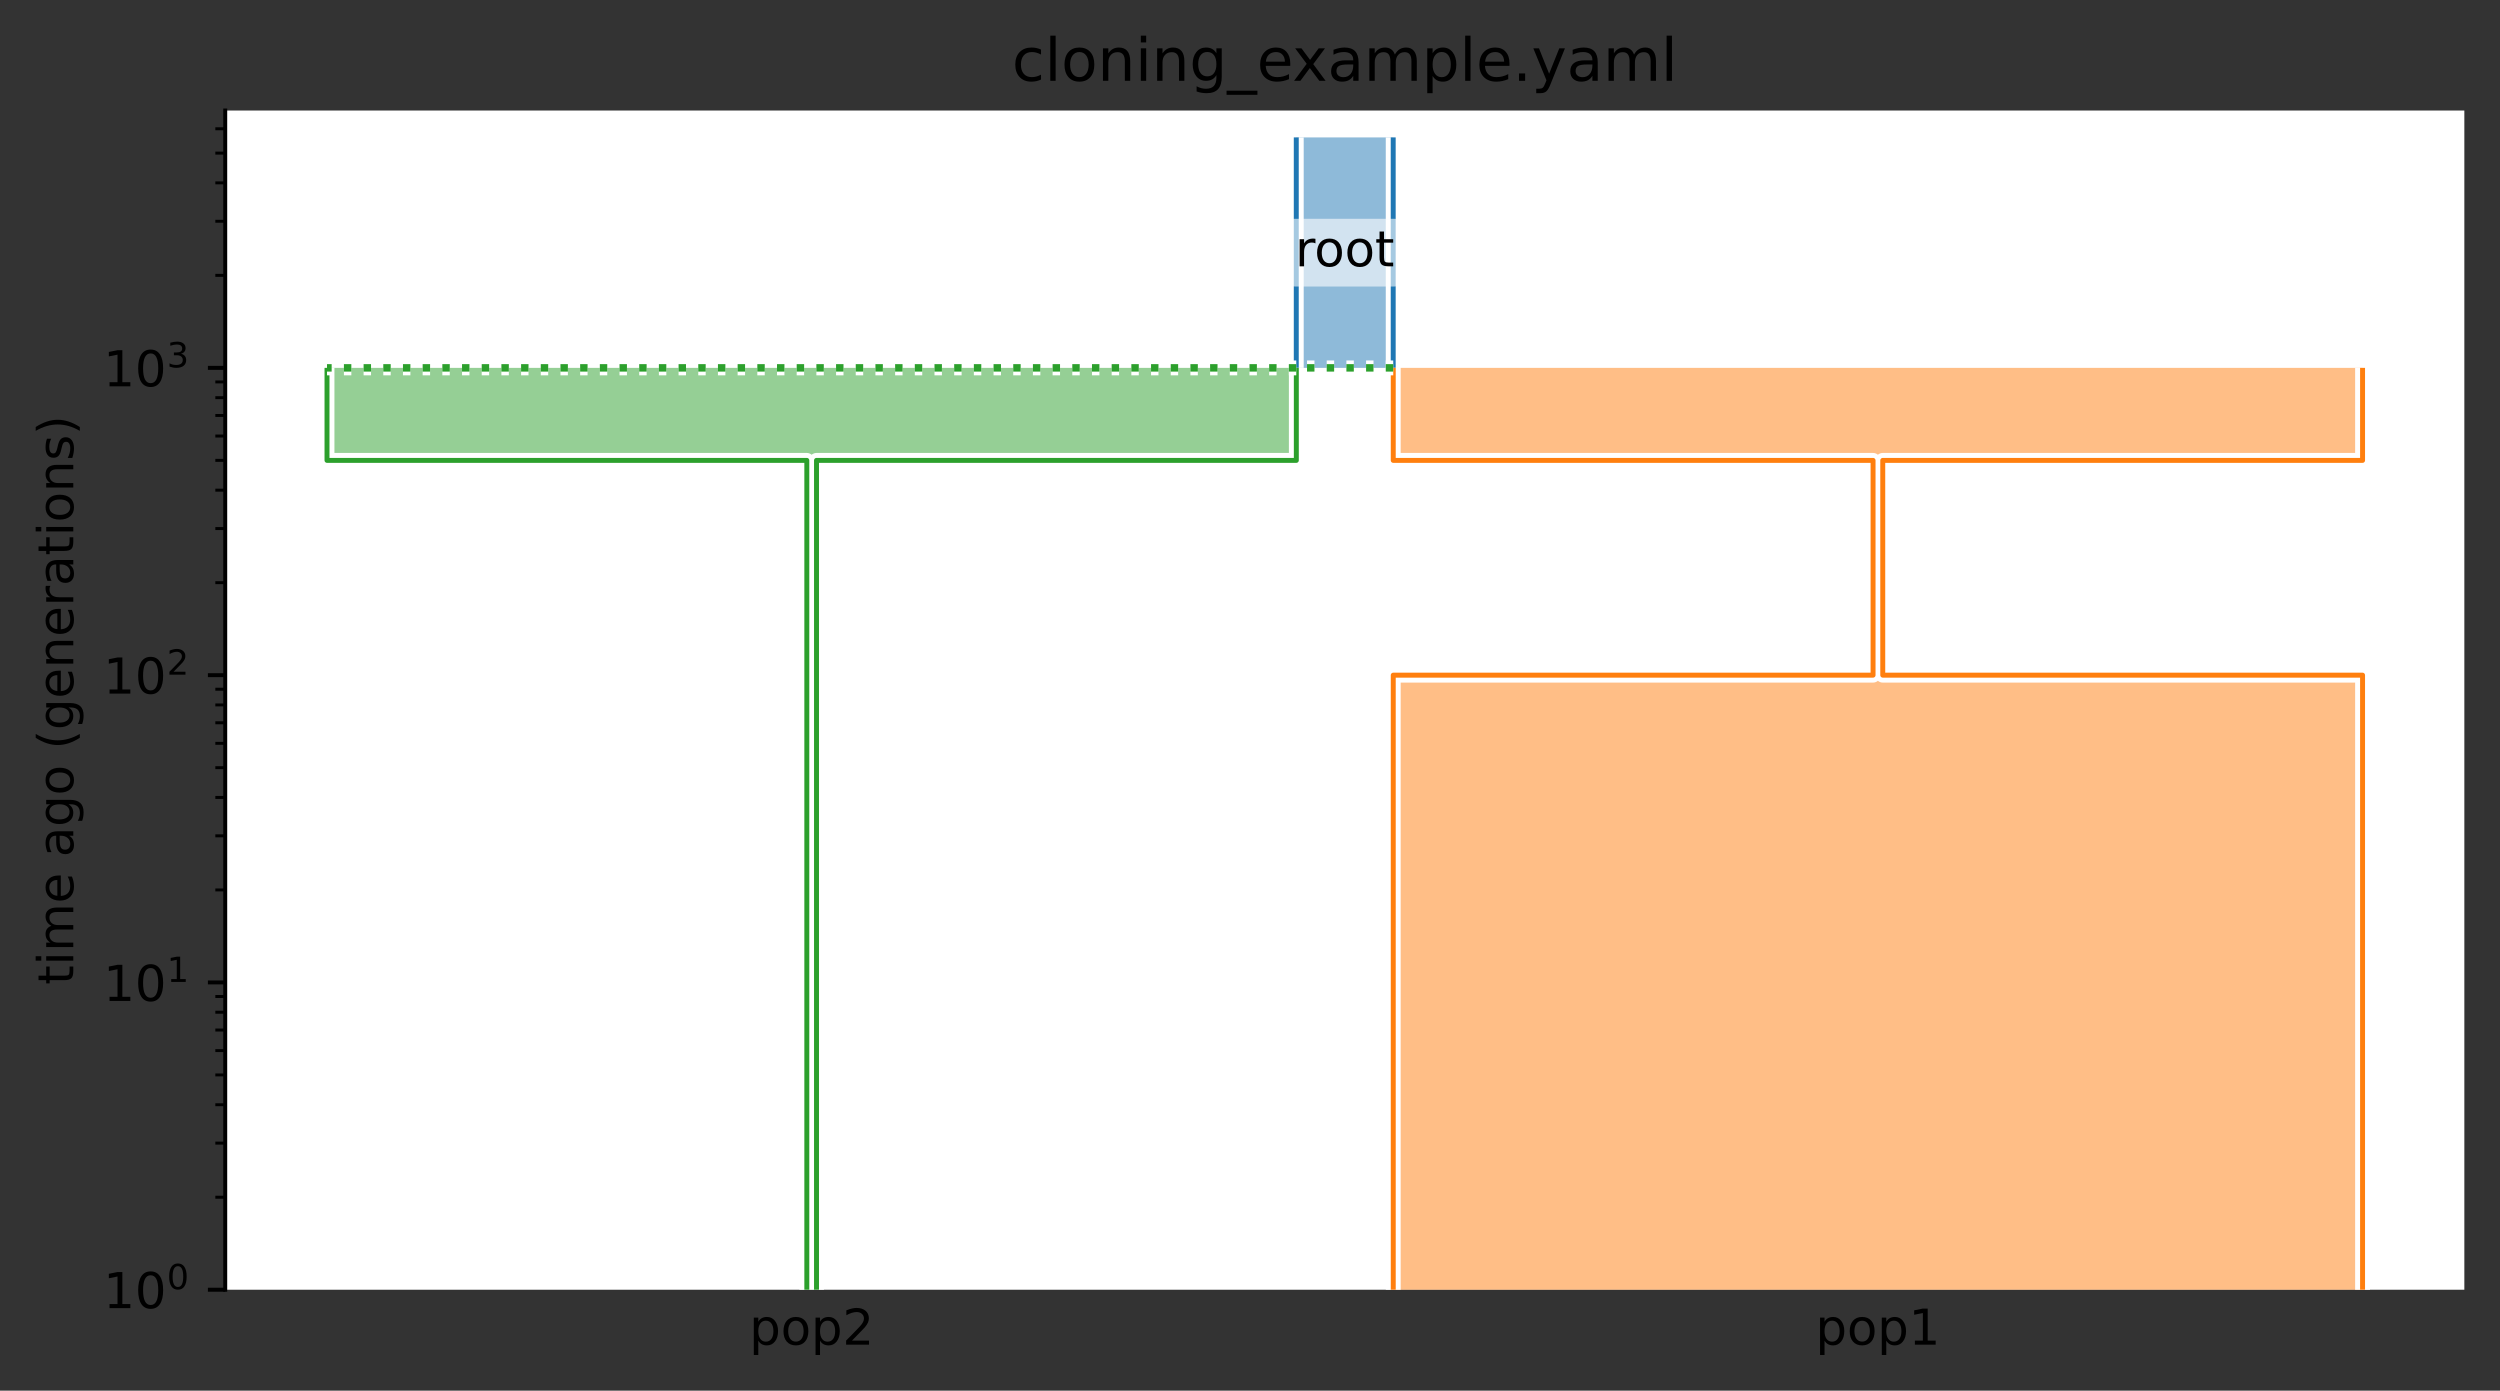 <?xml version="1.0" encoding="utf-8" standalone="no"?>
<!DOCTYPE svg PUBLIC "-//W3C//DTD SVG 1.1//EN"
  "http://www.w3.org/Graphics/SVG/1.1/DTD/svg11.dtd">
<!-- Created with matplotlib (https://matplotlib.org/) -->
<svg height="280.8pt" version="1.1" viewBox="0 0 504.8 280.8" width="504.8pt" xmlns="http://www.w3.org/2000/svg" xmlns:xlink="http://www.w3.org/1999/xlink">
 <rect x="0" y="0" width="504.8" height="280.8" fill="#333333" stroke="none"/>
 <defs>
  <style type="text/css">*{stroke-linecap:butt;stroke-linejoin:round;}</style>
 </defs>
 <g id="figure_1">
  <g id="patch_1">
   <path d="M 0 280.8 
L 504.8 280.8 
L 504.8 0 
L 0 0 
z
" style="fill:none;"/>
  </g>
  <g id="axes_1">
   <g id="patch_2">
    <path d="M 45.478 260.422 
L 497.6 260.422 
L 497.6 22.318 
L 45.478 22.318 
z
" style="fill:#ffffff;"/>
   </g>
   <g id="PolyCollection_1">
    <path clip-path="url(#p72171f6e84)" d="M 281.315 27.747 
L 261.743 27.747 
L 261.743 74.282 
L 281.315 74.282 
L 281.315 74.282 
L 281.315 27.747 
z
" style="fill:#1f77b4;fill-opacity:0.5;"/>
   </g>
   <g id="PolyCollection_2">
    <path clip-path="url(#p72171f6e84)" d="M 477.049 74.282 
L 281.325 74.282 
L 281.325 92.96 
L 378.209 92.96 
L 378.209 136.329 
L 281.325 136.329 
L 281.325 62307.002 
L 477.049 62307.002 
L 477.049 62307.002 
L 477.049 136.329 
L 380.166 136.329 
L 380.166 92.96 
L 477.049 92.96 
L 477.049 74.282 
z
" style="fill:#ff7f0e;fill-opacity:0.5;"/>
   </g>
   <g id="PolyCollection_3">
    <path clip-path="url(#p72171f6e84)" d="M 261.753 74.282 
L 66.029 74.282 
L 66.029 92.96 
L 162.912 92.96 
L 162.912 62307.002 
L 164.87 62307.002 
L 164.87 62307.002 
L 164.87 92.96 
L 261.753 92.96 
L 261.753 74.282 
z
" style="fill:#2ca02c;fill-opacity:0.5;"/>
   </g>
   <g id="patch_3">
    <path clip-path="url(#p72171f6e84)" d="M 261.743 27.747 
L 261.743 74.282 
M 281.315 27.747 
L 281.315 74.282 
" style="fill:none;stroke:#ffffff;stroke-linejoin:miter;stroke-width:3;"/>
    <path clip-path="url(#p72171f6e84)" d="M 261.743 27.747 
L 261.743 74.282 
M 281.315 27.747 
L 281.315 74.282 
" style="fill:none;stroke:#1f77b4;stroke-linejoin:miter;"/>
    <g id="patch_4">
     <path clip-path="url(#p72171f6e84)" d="M 281.325 74.282 
L 281.325 92.96 
L 378.209 92.96 
L 378.209 136.329 
L 281.325 136.329 
L 281.325 62307.002 
M 477.049 74.282 
L 477.049 92.96 
L 380.166 92.96 
L 380.166 136.329 
L 477.049 136.329 
L 477.049 62307.002 
" style="fill:none;stroke:#ffffff;stroke-linejoin:miter;stroke-width:3;"/>
     <path clip-path="url(#p72171f6e84)" d="M 281.325 74.282 
L 281.325 92.96 
L 378.209 92.96 
L 378.209 136.329 
L 281.325 136.329 
L 281.325 62307.002 
M 477.049 74.282 
L 477.049 92.96 
L 380.166 92.96 
L 380.166 136.329 
L 477.049 136.329 
L 477.049 62307.002 
" style="fill:none;stroke:#ff7f0e;stroke-linejoin:miter;"/>
     <g id="patch_5">
      <path clip-path="url(#p72171f6e84)" d="M 66.029 74.282 
L 66.029 92.96 
L 162.912 92.96 
L 162.912 62307.002 
M 261.753 74.282 
L 261.753 92.96 
L 164.87 92.96 
L 164.87 62307.002 
" style="fill:none;stroke:#ffffff;stroke-linejoin:miter;stroke-width:3;"/>
      <path clip-path="url(#p72171f6e84)" d="M 66.029 74.282 
L 66.029 92.96 
L 162.912 92.96 
L 162.912 62307.002 
M 261.753 74.282 
L 261.753 92.96 
L 164.87 92.96 
L 164.87 62307.002 
" style="fill:none;stroke:#2ca02c;stroke-linejoin:miter;"/>
      <path clip-path="url(#p72171f6e84)" d="M 281.315 74.282 
L 281.325 74.282 
" style="fill:none;stroke:#ffffff;stroke-dasharray:1.5,2.475;stroke-dashoffset:0;stroke-width:3;"/>
      <path clip-path="url(#p72171f6e84)" d="M 281.315 74.282 
L 281.325 74.282 
" style="fill:none;stroke:#ff7f0e;stroke-dasharray:1.5,2.475;stroke-dashoffset:0;stroke-width:1.5;"/>
      <path clip-path="url(#p72171f6e84)" d="M 261.743 74.282 
L 66.029 74.282 
" style="fill:none;stroke:#ffffff;stroke-dasharray:1.5,2.475;stroke-dashoffset:0;stroke-width:3;"/>
      <path clip-path="url(#p72171f6e84)" d="M 261.743 74.282 
L 66.029 74.282 
" style="fill:none;stroke:#2ca02c;stroke-dasharray:1.5,2.475;stroke-dashoffset:0;stroke-width:1.5;"/>
      <path clip-path="url(#p72171f6e84)" d="M 281.315 74.282 
L 261.753 74.282 
" style="fill:none;stroke:#ffffff;stroke-dasharray:1.5,2.475;stroke-dashoffset:0;stroke-width:3;"/>
      <path clip-path="url(#p72171f6e84)" d="M 281.315 74.282 
L 261.753 74.282 
" style="fill:none;stroke:#2ca02c;stroke-dasharray:1.5,2.475;stroke-dashoffset:0;stroke-width:1.5;"/>
      <g id="matplotlib.axis_1">
       <g id="xtick_1">
        <g id="line2d_1"/>
        <g id="text_1">
         <!-- pop1 -->
         <g transform="translate(366.598 271.52)scale(0.1 -0.1)">
          <defs>
           <path d="M 18.109 8.203 
L 18.109 -20.797 
L 9.078 -20.797 
L 9.078 54.688 
L 18.109 54.688 
L 18.109 46.391 
Q 20.953 51.266 25.266 53.625 
Q 29.594 56 35.594 56 
Q 45.562 56 51.781 48.094 
Q 58.016 40.188 58.016 27.297 
Q 58.016 14.406 51.781 6.484 
Q 45.562 -1.422 35.594 -1.422 
Q 29.594 -1.422 25.266 0.953 
Q 20.953 3.328 18.109 8.203 
z
M 48.688 27.297 
Q 48.688 37.203 44.609 42.844 
Q 40.531 48.484 33.406 48.484 
Q 26.266 48.484 22.188 42.844 
Q 18.109 37.203 18.109 27.297 
Q 18.109 17.391 22.188 11.75 
Q 26.266 6.109 33.406 6.109 
Q 40.531 6.109 44.609 11.75 
Q 48.688 17.391 48.688 27.297 
z
" id="DejaVuSans-112"/>
           <path d="M 30.609 48.391 
Q 23.391 48.391 19.188 42.75 
Q 14.984 37.109 14.984 27.297 
Q 14.984 17.484 19.156 11.844 
Q 23.344 6.203 30.609 6.203 
Q 37.797 6.203 41.984 11.859 
Q 46.188 17.531 46.188 27.297 
Q 46.188 37.016 41.984 42.703 
Q 37.797 48.391 30.609 48.391 
z
M 30.609 56 
Q 42.328 56 49.016 48.375 
Q 55.719 40.766 55.719 27.297 
Q 55.719 13.875 49.016 6.219 
Q 42.328 -1.422 30.609 -1.422 
Q 18.844 -1.422 12.172 6.219 
Q 5.516 13.875 5.516 27.297 
Q 5.516 40.766 12.172 48.375 
Q 18.844 56 30.609 56 
z
" id="DejaVuSans-111"/>
           <path d="M 12.406 8.297 
L 28.516 8.297 
L 28.516 63.922 
L 10.984 60.406 
L 10.984 69.391 
L 28.422 72.906 
L 38.281 72.906 
L 38.281 8.297 
L 54.391 8.297 
L 54.391 0 
L 12.406 0 
z
" id="DejaVuSans-49"/>
          </defs>
          <use xlink:href="#DejaVuSans-112"/>
          <use x="63.477" xlink:href="#DejaVuSans-111"/>
          <use x="124.658" xlink:href="#DejaVuSans-112"/>
          <use x="188.135" xlink:href="#DejaVuSans-49"/>
         </g>
        </g>
       </g>
       <g id="xtick_2">
        <g id="line2d_2"/>
        <g id="text_2">
         <!-- pop2 -->
         <g transform="translate(151.302 271.52)scale(0.1 -0.1)">
          <defs>
           <path d="M 19.188 8.297 
L 53.609 8.297 
L 53.609 0 
L 7.328 0 
L 7.328 8.297 
Q 12.938 14.109 22.625 23.891 
Q 32.328 33.688 34.812 36.531 
Q 39.547 41.844 41.422 45.531 
Q 43.312 49.219 43.312 52.781 
Q 43.312 58.594 39.234 62.25 
Q 35.156 65.922 28.609 65.922 
Q 23.969 65.922 18.812 64.312 
Q 13.672 62.703 7.812 59.422 
L 7.812 69.391 
Q 13.766 71.781 18.938 73 
Q 24.125 74.219 28.422 74.219 
Q 39.75 74.219 46.484 68.547 
Q 53.219 62.891 53.219 53.422 
Q 53.219 48.922 51.531 44.891 
Q 49.859 40.875 45.406 35.406 
Q 44.188 33.984 37.641 27.219 
Q 31.109 20.453 19.188 8.297 
z
" id="DejaVuSans-50"/>
          </defs>
          <use xlink:href="#DejaVuSans-112"/>
          <use x="63.477" xlink:href="#DejaVuSans-111"/>
          <use x="124.658" xlink:href="#DejaVuSans-112"/>
          <use x="188.135" xlink:href="#DejaVuSans-50"/>
         </g>
        </g>
       </g>
      </g>
      <g id="matplotlib.axis_2">
       <g id="ytick_1">
        <g id="line2d_3">
         <defs>
          <path d="M 0 0 
L -3.5 0 
" id="mf98ccb47a8" style="stroke:#000000;stroke-width:0.8;"/>
         </defs>
         <g>
          <use style="stroke:#000000;stroke-width:0.8;" x="45.478" xlink:href="#mf98ccb47a8" y="260.422"/>
         </g>
        </g>
        <g id="text_3">
         <!-- $\mathdefault{10^{0}}$ -->
         <g transform="translate(20.878 264.221)scale(0.1 -0.1)">
          <defs>
           <path d="M 31.781 66.406 
Q 24.172 66.406 20.328 58.906 
Q 16.5 51.422 16.5 36.375 
Q 16.5 21.391 20.328 13.891 
Q 24.172 6.391 31.781 6.391 
Q 39.453 6.391 43.281 13.891 
Q 47.125 21.391 47.125 36.375 
Q 47.125 51.422 43.281 58.906 
Q 39.453 66.406 31.781 66.406 
z
M 31.781 74.219 
Q 44.047 74.219 50.516 64.516 
Q 56.984 54.828 56.984 36.375 
Q 56.984 17.969 50.516 8.266 
Q 44.047 -1.422 31.781 -1.422 
Q 19.531 -1.422 13.062 8.266 
Q 6.594 17.969 6.594 36.375 
Q 6.594 54.828 13.062 64.516 
Q 19.531 74.219 31.781 74.219 
z
" id="DejaVuSans-48"/>
          </defs>
          <use transform="translate(0 0.766)" xlink:href="#DejaVuSans-49"/>
          <use transform="translate(63.623 0.766)" xlink:href="#DejaVuSans-48"/>
          <use transform="translate(128.203 39.047)scale(0.7)" xlink:href="#DejaVuSans-48"/>
         </g>
        </g>
       </g>
       <g id="ytick_2">
        <g id="line2d_4">
         <g>
          <use style="stroke:#000000;stroke-width:0.8;" x="45.478" xlink:href="#mf98ccb47a8" y="198.375"/>
         </g>
        </g>
        <g id="text_4">
         <!-- $\mathdefault{10^{1}}$ -->
         <g transform="translate(20.878 202.175)scale(0.1 -0.1)">
          <use transform="translate(0 0.684)" xlink:href="#DejaVuSans-49"/>
          <use transform="translate(63.623 0.684)" xlink:href="#DejaVuSans-48"/>
          <use transform="translate(128.203 38.966)scale(0.7)" xlink:href="#DejaVuSans-49"/>
         </g>
        </g>
       </g>
       <g id="ytick_3">
        <g id="line2d_5">
         <g>
          <use style="stroke:#000000;stroke-width:0.8;" x="45.478" xlink:href="#mf98ccb47a8" y="136.329"/>
         </g>
        </g>
        <g id="text_5">
         <!-- $\mathdefault{10^{2}}$ -->
         <g transform="translate(20.878 140.128)scale(0.1 -0.1)">
          <use transform="translate(0 0.766)" xlink:href="#DejaVuSans-49"/>
          <use transform="translate(63.623 0.766)" xlink:href="#DejaVuSans-48"/>
          <use transform="translate(128.203 39.047)scale(0.7)" xlink:href="#DejaVuSans-50"/>
         </g>
        </g>
       </g>
       <g id="ytick_4">
        <g id="line2d_6">
         <g>
          <use style="stroke:#000000;stroke-width:0.8;" x="45.478" xlink:href="#mf98ccb47a8" y="74.282"/>
         </g>
        </g>
        <g id="text_6">
         <!-- $\mathdefault{10^{3}}$ -->
         <g transform="translate(20.878 78.081)scale(0.1 -0.1)">
          <defs>
           <path d="M 40.578 39.312 
Q 47.656 37.797 51.625 33 
Q 55.609 28.219 55.609 21.188 
Q 55.609 10.406 48.188 4.484 
Q 40.766 -1.422 27.094 -1.422 
Q 22.516 -1.422 17.656 -0.516 
Q 12.797 0.391 7.625 2.203 
L 7.625 11.719 
Q 11.719 9.328 16.594 8.109 
Q 21.484 6.891 26.812 6.891 
Q 36.078 6.891 40.938 10.547 
Q 45.797 14.203 45.797 21.188 
Q 45.797 27.641 41.281 31.266 
Q 36.766 34.906 28.719 34.906 
L 20.219 34.906 
L 20.219 43.016 
L 29.109 43.016 
Q 36.375 43.016 40.234 45.922 
Q 44.094 48.828 44.094 54.297 
Q 44.094 59.906 40.109 62.906 
Q 36.141 65.922 28.719 65.922 
Q 24.656 65.922 20.016 65.031 
Q 15.375 64.156 9.812 62.312 
L 9.812 71.094 
Q 15.438 72.656 20.344 73.438 
Q 25.25 74.219 29.594 74.219 
Q 40.828 74.219 47.359 69.109 
Q 53.906 64.016 53.906 55.328 
Q 53.906 49.266 50.438 45.094 
Q 46.969 40.922 40.578 39.312 
z
" id="DejaVuSans-51"/>
          </defs>
          <use transform="translate(0 0.766)" xlink:href="#DejaVuSans-49"/>
          <use transform="translate(63.623 0.766)" xlink:href="#DejaVuSans-48"/>
          <use transform="translate(128.203 39.047)scale(0.7)" xlink:href="#DejaVuSans-51"/>
         </g>
        </g>
       </g>
       <g id="ytick_5">
        <g id="line2d_7">
         <defs>
          <path d="M 0 0 
L -2 0 
" id="m8127c3ce75" style="stroke:#000000;stroke-width:0.6;"/>
         </defs>
         <g>
          <use style="stroke:#000000;stroke-width:0.6;" x="45.478" xlink:href="#m8127c3ce75" y="241.744"/>
         </g>
        </g>
       </g>
       <g id="ytick_6">
        <g id="line2d_8">
         <g>
          <use style="stroke:#000000;stroke-width:0.6;" x="45.478" xlink:href="#m8127c3ce75" y="230.818"/>
         </g>
        </g>
       </g>
       <g id="ytick_7">
        <g id="line2d_9">
         <g>
          <use style="stroke:#000000;stroke-width:0.6;" x="45.478" xlink:href="#m8127c3ce75" y="223.066"/>
         </g>
        </g>
       </g>
       <g id="ytick_8">
        <g id="line2d_10">
         <g>
          <use style="stroke:#000000;stroke-width:0.6;" x="45.478" xlink:href="#m8127c3ce75" y="217.053"/>
         </g>
        </g>
       </g>
       <g id="ytick_9">
        <g id="line2d_11">
         <g>
          <use style="stroke:#000000;stroke-width:0.6;" x="45.478" xlink:href="#m8127c3ce75" y="212.14"/>
         </g>
        </g>
       </g>
       <g id="ytick_10">
        <g id="line2d_12">
         <g>
          <use style="stroke:#000000;stroke-width:0.6;" x="45.478" xlink:href="#m8127c3ce75" y="207.986"/>
         </g>
        </g>
       </g>
       <g id="ytick_11">
        <g id="line2d_13">
         <g>
          <use style="stroke:#000000;stroke-width:0.6;" x="45.478" xlink:href="#m8127c3ce75" y="204.388"/>
         </g>
        </g>
       </g>
       <g id="ytick_12">
        <g id="line2d_14">
         <g>
          <use style="stroke:#000000;stroke-width:0.6;" x="45.478" xlink:href="#m8127c3ce75" y="201.214"/>
         </g>
        </g>
       </g>
       <g id="ytick_13">
        <g id="line2d_15">
         <g>
          <use style="stroke:#000000;stroke-width:0.6;" x="45.478" xlink:href="#m8127c3ce75" y="179.697"/>
         </g>
        </g>
       </g>
       <g id="ytick_14">
        <g id="line2d_16">
         <g>
          <use style="stroke:#000000;stroke-width:0.6;" x="45.478" xlink:href="#m8127c3ce75" y="168.772"/>
         </g>
        </g>
       </g>
       <g id="ytick_15">
        <g id="line2d_17">
         <g>
          <use style="stroke:#000000;stroke-width:0.6;" x="45.478" xlink:href="#m8127c3ce75" y="161.02"/>
         </g>
        </g>
       </g>
       <g id="ytick_16">
        <g id="line2d_18">
         <g>
          <use style="stroke:#000000;stroke-width:0.6;" x="45.478" xlink:href="#m8127c3ce75" y="155.007"/>
         </g>
        </g>
       </g>
       <g id="ytick_17">
        <g id="line2d_19">
         <g>
          <use style="stroke:#000000;stroke-width:0.6;" x="45.478" xlink:href="#m8127c3ce75" y="150.094"/>
         </g>
        </g>
       </g>
       <g id="ytick_18">
        <g id="line2d_20">
         <g>
          <use style="stroke:#000000;stroke-width:0.6;" x="45.478" xlink:href="#m8127c3ce75" y="145.94"/>
         </g>
        </g>
       </g>
       <g id="ytick_19">
        <g id="line2d_21">
         <g>
          <use style="stroke:#000000;stroke-width:0.6;" x="45.478" xlink:href="#m8127c3ce75" y="142.342"/>
         </g>
        </g>
       </g>
       <g id="ytick_20">
        <g id="line2d_22">
         <g>
          <use style="stroke:#000000;stroke-width:0.6;" x="45.478" xlink:href="#m8127c3ce75" y="139.168"/>
         </g>
        </g>
       </g>
       <g id="ytick_21">
        <g id="line2d_23">
         <g>
          <use style="stroke:#000000;stroke-width:0.6;" x="45.478" xlink:href="#m8127c3ce75" y="117.651"/>
         </g>
        </g>
       </g>
       <g id="ytick_22">
        <g id="line2d_24">
         <g>
          <use style="stroke:#000000;stroke-width:0.6;" x="45.478" xlink:href="#m8127c3ce75" y="106.725"/>
         </g>
        </g>
       </g>
       <g id="ytick_23">
        <g id="line2d_25">
         <g>
          <use style="stroke:#000000;stroke-width:0.6;" x="45.478" xlink:href="#m8127c3ce75" y="98.973"/>
         </g>
        </g>
       </g>
       <g id="ytick_24">
        <g id="line2d_26">
         <g>
          <use style="stroke:#000000;stroke-width:0.6;" x="45.478" xlink:href="#m8127c3ce75" y="92.96"/>
         </g>
        </g>
       </g>
       <g id="ytick_25">
        <g id="line2d_27">
         <g>
          <use style="stroke:#000000;stroke-width:0.6;" x="45.478" xlink:href="#m8127c3ce75" y="88.047"/>
         </g>
        </g>
       </g>
       <g id="ytick_26">
        <g id="line2d_28">
         <g>
          <use style="stroke:#000000;stroke-width:0.6;" x="45.478" xlink:href="#m8127c3ce75" y="83.893"/>
         </g>
        </g>
       </g>
       <g id="ytick_27">
        <g id="line2d_29">
         <g>
          <use style="stroke:#000000;stroke-width:0.6;" x="45.478" xlink:href="#m8127c3ce75" y="80.295"/>
         </g>
        </g>
       </g>
       <g id="ytick_28">
        <g id="line2d_30">
         <g>
          <use style="stroke:#000000;stroke-width:0.6;" x="45.478" xlink:href="#m8127c3ce75" y="77.121"/>
         </g>
        </g>
       </g>
       <g id="ytick_29">
        <g id="line2d_31">
         <g>
          <use style="stroke:#000000;stroke-width:0.6;" x="45.478" xlink:href="#m8127c3ce75" y="55.604"/>
         </g>
        </g>
       </g>
       <g id="ytick_30">
        <g id="line2d_32">
         <g>
          <use style="stroke:#000000;stroke-width:0.6;" x="45.478" xlink:href="#m8127c3ce75" y="44.678"/>
         </g>
        </g>
       </g>
       <g id="ytick_31">
        <g id="line2d_33">
         <g>
          <use style="stroke:#000000;stroke-width:0.6;" x="45.478" xlink:href="#m8127c3ce75" y="36.926"/>
         </g>
        </g>
       </g>
       <g id="ytick_32">
        <g id="line2d_34">
         <g>
          <use style="stroke:#000000;stroke-width:0.6;" x="45.478" xlink:href="#m8127c3ce75" y="30.913"/>
         </g>
        </g>
       </g>
       <g id="ytick_33">
        <g id="line2d_35">
         <g>
          <use style="stroke:#000000;stroke-width:0.6;" x="45.478" xlink:href="#m8127c3ce75" y="26.001"/>
         </g>
        </g>
       </g>
       <g id="text_7">
        <!-- time ago (generations) -->
        <g transform="translate(14.798 198.841)rotate(-90)scale(0.1 -0.1)">
         <defs>
          <path d="M 18.312 70.219 
L 18.312 54.688 
L 36.812 54.688 
L 36.812 47.703 
L 18.312 47.703 
L 18.312 18.016 
Q 18.312 11.328 20.141 9.422 
Q 21.969 7.516 27.594 7.516 
L 36.812 7.516 
L 36.812 0 
L 27.594 0 
Q 17.188 0 13.234 3.875 
Q 9.281 7.766 9.281 18.016 
L 9.281 47.703 
L 2.688 47.703 
L 2.688 54.688 
L 9.281 54.688 
L 9.281 70.219 
z
" id="DejaVuSans-116"/>
          <path d="M 9.422 54.688 
L 18.406 54.688 
L 18.406 0 
L 9.422 0 
z
M 9.422 75.984 
L 18.406 75.984 
L 18.406 64.594 
L 9.422 64.594 
z
" id="DejaVuSans-105"/>
          <path d="M 52 44.188 
Q 55.375 50.25 60.062 53.125 
Q 64.75 56 71.094 56 
Q 79.641 56 84.281 50.016 
Q 88.922 44.047 88.922 33.016 
L 88.922 0 
L 79.891 0 
L 79.891 32.719 
Q 79.891 40.578 77.094 44.375 
Q 74.312 48.188 68.609 48.188 
Q 61.625 48.188 57.562 43.547 
Q 53.516 38.922 53.516 30.906 
L 53.516 0 
L 44.484 0 
L 44.484 32.719 
Q 44.484 40.625 41.703 44.406 
Q 38.922 48.188 33.109 48.188 
Q 26.219 48.188 22.156 43.531 
Q 18.109 38.875 18.109 30.906 
L 18.109 0 
L 9.078 0 
L 9.078 54.688 
L 18.109 54.688 
L 18.109 46.188 
Q 21.188 51.219 25.484 53.609 
Q 29.781 56 35.688 56 
Q 41.656 56 45.828 52.969 
Q 50 49.953 52 44.188 
z
" id="DejaVuSans-109"/>
          <path d="M 56.203 29.594 
L 56.203 25.203 
L 14.891 25.203 
Q 15.484 15.922 20.484 11.062 
Q 25.484 6.203 34.422 6.203 
Q 39.594 6.203 44.453 7.469 
Q 49.312 8.734 54.109 11.281 
L 54.109 2.781 
Q 49.266 0.734 44.188 -0.344 
Q 39.109 -1.422 33.891 -1.422 
Q 20.797 -1.422 13.156 6.188 
Q 5.516 13.812 5.516 26.812 
Q 5.516 40.234 12.766 48.109 
Q 20.016 56 32.328 56 
Q 43.359 56 49.781 48.891 
Q 56.203 41.797 56.203 29.594 
z
M 47.219 32.234 
Q 47.125 39.594 43.094 43.984 
Q 39.062 48.391 32.422 48.391 
Q 24.906 48.391 20.391 44.141 
Q 15.875 39.891 15.188 32.172 
z
" id="DejaVuSans-101"/>
          <path id="DejaVuSans-32"/>
          <path d="M 34.281 27.484 
Q 23.391 27.484 19.188 25 
Q 14.984 22.516 14.984 16.5 
Q 14.984 11.719 18.141 8.906 
Q 21.297 6.109 26.703 6.109 
Q 34.188 6.109 38.703 11.406 
Q 43.219 16.703 43.219 25.484 
L 43.219 27.484 
z
M 52.203 31.203 
L 52.203 0 
L 43.219 0 
L 43.219 8.297 
Q 40.141 3.328 35.547 0.953 
Q 30.953 -1.422 24.312 -1.422 
Q 15.922 -1.422 10.953 3.297 
Q 6 8.016 6 15.922 
Q 6 25.141 12.172 29.828 
Q 18.359 34.516 30.609 34.516 
L 43.219 34.516 
L 43.219 35.406 
Q 43.219 41.609 39.141 45 
Q 35.062 48.391 27.688 48.391 
Q 23 48.391 18.547 47.266 
Q 14.109 46.141 10.016 43.891 
L 10.016 52.203 
Q 14.938 54.109 19.578 55.047 
Q 24.219 56 28.609 56 
Q 40.484 56 46.344 49.844 
Q 52.203 43.703 52.203 31.203 
z
" id="DejaVuSans-97"/>
          <path d="M 45.406 27.984 
Q 45.406 37.75 41.375 43.109 
Q 37.359 48.484 30.078 48.484 
Q 22.859 48.484 18.828 43.109 
Q 14.797 37.75 14.797 27.984 
Q 14.797 18.266 18.828 12.891 
Q 22.859 7.516 30.078 7.516 
Q 37.359 7.516 41.375 12.891 
Q 45.406 18.266 45.406 27.984 
z
M 54.391 6.781 
Q 54.391 -7.172 48.188 -13.984 
Q 42 -20.797 29.203 -20.797 
Q 24.469 -20.797 20.266 -20.094 
Q 16.062 -19.391 12.109 -17.922 
L 12.109 -9.188 
Q 16.062 -11.328 19.922 -12.344 
Q 23.781 -13.375 27.781 -13.375 
Q 36.625 -13.375 41.016 -8.766 
Q 45.406 -4.156 45.406 5.172 
L 45.406 9.625 
Q 42.625 4.781 38.281 2.391 
Q 33.938 0 27.875 0 
Q 17.828 0 11.672 7.656 
Q 5.516 15.328 5.516 27.984 
Q 5.516 40.672 11.672 48.328 
Q 17.828 56 27.875 56 
Q 33.938 56 38.281 53.609 
Q 42.625 51.219 45.406 46.391 
L 45.406 54.688 
L 54.391 54.688 
z
" id="DejaVuSans-103"/>
          <path d="M 31 75.875 
Q 24.469 64.656 21.281 53.656 
Q 18.109 42.672 18.109 31.391 
Q 18.109 20.125 21.312 9.062 
Q 24.516 -2 31 -13.188 
L 23.188 -13.188 
Q 15.875 -1.703 12.234 9.375 
Q 8.594 20.453 8.594 31.391 
Q 8.594 42.281 12.203 53.312 
Q 15.828 64.359 23.188 75.875 
z
" id="DejaVuSans-40"/>
          <path d="M 54.891 33.016 
L 54.891 0 
L 45.906 0 
L 45.906 32.719 
Q 45.906 40.484 42.875 44.328 
Q 39.844 48.188 33.797 48.188 
Q 26.516 48.188 22.312 43.547 
Q 18.109 38.922 18.109 30.906 
L 18.109 0 
L 9.078 0 
L 9.078 54.688 
L 18.109 54.688 
L 18.109 46.188 
Q 21.344 51.125 25.703 53.562 
Q 30.078 56 35.797 56 
Q 45.219 56 50.047 50.172 
Q 54.891 44.344 54.891 33.016 
z
" id="DejaVuSans-110"/>
          <path d="M 41.109 46.297 
Q 39.594 47.172 37.812 47.578 
Q 36.031 48 33.891 48 
Q 26.266 48 22.188 43.047 
Q 18.109 38.094 18.109 28.812 
L 18.109 0 
L 9.078 0 
L 9.078 54.688 
L 18.109 54.688 
L 18.109 46.188 
Q 20.953 51.172 25.484 53.578 
Q 30.031 56 36.531 56 
Q 37.453 56 38.578 55.875 
Q 39.703 55.766 41.062 55.516 
z
" id="DejaVuSans-114"/>
          <path d="M 44.281 53.078 
L 44.281 44.578 
Q 40.484 46.531 36.375 47.5 
Q 32.281 48.484 27.875 48.484 
Q 21.188 48.484 17.844 46.438 
Q 14.5 44.391 14.5 40.281 
Q 14.5 37.156 16.891 35.375 
Q 19.281 33.594 26.516 31.984 
L 29.594 31.297 
Q 39.156 29.25 43.188 25.516 
Q 47.219 21.781 47.219 15.094 
Q 47.219 7.469 41.188 3.016 
Q 35.156 -1.422 24.609 -1.422 
Q 20.219 -1.422 15.453 -0.562 
Q 10.688 0.297 5.422 2 
L 5.422 11.281 
Q 10.406 8.688 15.234 7.391 
Q 20.062 6.109 24.812 6.109 
Q 31.156 6.109 34.562 8.281 
Q 37.984 10.453 37.984 14.406 
Q 37.984 18.062 35.516 20.016 
Q 33.062 21.969 24.703 23.781 
L 21.578 24.516 
Q 13.234 26.266 9.516 29.906 
Q 5.812 33.547 5.812 39.891 
Q 5.812 47.609 11.281 51.797 
Q 16.75 56 26.812 56 
Q 31.781 56 36.172 55.266 
Q 40.578 54.547 44.281 53.078 
z
" id="DejaVuSans-115"/>
          <path d="M 8.016 75.875 
L 15.828 75.875 
Q 23.141 64.359 26.781 53.312 
Q 30.422 42.281 30.422 31.391 
Q 30.422 20.453 26.781 9.375 
Q 23.141 -1.703 15.828 -13.188 
L 8.016 -13.188 
Q 14.5 -2 17.703 9.062 
Q 20.906 20.125 20.906 31.391 
Q 20.906 42.672 17.703 53.656 
Q 14.5 64.656 8.016 75.875 
z
" id="DejaVuSans-41"/>
         </defs>
         <use xlink:href="#DejaVuSans-116"/>
         <use x="39.209" xlink:href="#DejaVuSans-105"/>
         <use x="66.992" xlink:href="#DejaVuSans-109"/>
         <use x="164.404" xlink:href="#DejaVuSans-101"/>
         <use x="225.928" xlink:href="#DejaVuSans-32"/>
         <use x="257.715" xlink:href="#DejaVuSans-97"/>
         <use x="318.994" xlink:href="#DejaVuSans-103"/>
         <use x="382.471" xlink:href="#DejaVuSans-111"/>
         <use x="443.652" xlink:href="#DejaVuSans-32"/>
         <use x="475.439" xlink:href="#DejaVuSans-40"/>
         <use x="514.453" xlink:href="#DejaVuSans-103"/>
         <use x="577.93" xlink:href="#DejaVuSans-101"/>
         <use x="639.453" xlink:href="#DejaVuSans-110"/>
         <use x="702.832" xlink:href="#DejaVuSans-101"/>
         <use x="764.355" xlink:href="#DejaVuSans-114"/>
         <use x="805.469" xlink:href="#DejaVuSans-97"/>
         <use x="866.748" xlink:href="#DejaVuSans-116"/>
         <use x="905.957" xlink:href="#DejaVuSans-105"/>
         <use x="933.74" xlink:href="#DejaVuSans-111"/>
         <use x="994.922" xlink:href="#DejaVuSans-110"/>
         <use x="1058.301" xlink:href="#DejaVuSans-115"/>
         <use x="1110.4" xlink:href="#DejaVuSans-41"/>
        </g>
       </g>
      </g>
      <g id="patch_6">
       <path d="M 45.478 260.422 
L 45.478 22.318 
" style="fill:none;stroke:#000000;stroke-linecap:square;stroke-linejoin:miter;stroke-width:0.8;"/>
      </g>
      <g id="text_8">
       <g id="patch_7">
        <path d="M 261.507 57.854 
L 281.551 57.854 
Q 283.551 57.854 283.551 55.854 
L 283.551 46.176 
Q 283.551 44.176 281.551 44.176 
L 261.507 44.176 
Q 259.507 44.176 259.507 46.176 
L 259.507 55.854 
Q 259.507 57.854 261.507 57.854 
z
" style="fill:#ffffff;opacity:0.6;"/>
       </g>
       <!-- root -->
       <g transform="translate(261.507 53.774)scale(0.1 -0.1)">
        <use xlink:href="#DejaVuSans-114"/>
        <use x="38.863" xlink:href="#DejaVuSans-111"/>
        <use x="100.045" xlink:href="#DejaVuSans-111"/>
        <use x="161.227" xlink:href="#DejaVuSans-116"/>
       </g>
      </g>
      <g id="text_9">
       <!-- cloning_example.yaml -->
       <g transform="translate(204.347 16.318)scale(0.12 -0.12)">
        <defs>
         <path d="M 48.781 52.594 
L 48.781 44.188 
Q 44.969 46.297 41.141 47.344 
Q 37.312 48.391 33.406 48.391 
Q 24.656 48.391 19.812 42.844 
Q 14.984 37.312 14.984 27.297 
Q 14.984 17.281 19.812 11.734 
Q 24.656 6.203 33.406 6.203 
Q 37.312 6.203 41.141 7.25 
Q 44.969 8.297 48.781 10.406 
L 48.781 2.094 
Q 45.016 0.344 40.984 -0.531 
Q 36.969 -1.422 32.422 -1.422 
Q 20.062 -1.422 12.781 6.344 
Q 5.516 14.109 5.516 27.297 
Q 5.516 40.672 12.859 48.328 
Q 20.219 56 33.016 56 
Q 37.156 56 41.109 55.141 
Q 45.062 54.297 48.781 52.594 
z
" id="DejaVuSans-99"/>
         <path d="M 9.422 75.984 
L 18.406 75.984 
L 18.406 0 
L 9.422 0 
z
" id="DejaVuSans-108"/>
         <path d="M 50.984 -16.609 
L 50.984 -23.578 
L -0.984 -23.578 
L -0.984 -16.609 
z
" id="DejaVuSans-95"/>
         <path d="M 54.891 54.688 
L 35.109 28.078 
L 55.906 0 
L 45.312 0 
L 29.391 21.484 
L 13.484 0 
L 2.875 0 
L 24.125 28.609 
L 4.688 54.688 
L 15.281 54.688 
L 29.781 35.203 
L 44.281 54.688 
z
" id="DejaVuSans-120"/>
         <path d="M 10.688 12.406 
L 21 12.406 
L 21 0 
L 10.688 0 
z
" id="DejaVuSans-46"/>
         <path d="M 32.172 -5.078 
Q 28.375 -14.844 24.75 -17.812 
Q 21.141 -20.797 15.094 -20.797 
L 7.906 -20.797 
L 7.906 -13.281 
L 13.188 -13.281 
Q 16.891 -13.281 18.938 -11.516 
Q 21 -9.766 23.484 -3.219 
L 25.094 0.875 
L 2.984 54.688 
L 12.5 54.688 
L 29.594 11.922 
L 46.688 54.688 
L 56.203 54.688 
z
" id="DejaVuSans-121"/>
        </defs>
        <use xlink:href="#DejaVuSans-99"/>
        <use x="54.98" xlink:href="#DejaVuSans-108"/>
        <use x="82.764" xlink:href="#DejaVuSans-111"/>
        <use x="143.945" xlink:href="#DejaVuSans-110"/>
        <use x="207.324" xlink:href="#DejaVuSans-105"/>
        <use x="235.107" xlink:href="#DejaVuSans-110"/>
        <use x="298.486" xlink:href="#DejaVuSans-103"/>
        <use x="361.963" xlink:href="#DejaVuSans-95"/>
        <use x="411.963" xlink:href="#DejaVuSans-101"/>
        <use x="471.736" xlink:href="#DejaVuSans-120"/>
        <use x="530.916" xlink:href="#DejaVuSans-97"/>
        <use x="592.195" xlink:href="#DejaVuSans-109"/>
        <use x="689.607" xlink:href="#DejaVuSans-112"/>
        <use x="753.084" xlink:href="#DejaVuSans-108"/>
        <use x="780.867" xlink:href="#DejaVuSans-101"/>
        <use x="842.391" xlink:href="#DejaVuSans-46"/>
        <use x="874.178" xlink:href="#DejaVuSans-121"/>
        <use x="933.357" xlink:href="#DejaVuSans-97"/>
        <use x="994.637" xlink:href="#DejaVuSans-109"/>
        <use x="1092.049" xlink:href="#DejaVuSans-108"/>
       </g>
      </g>
     </g>
    </g>
    <defs>
     <clipPath id="p72171f6e84">
      <rect height="238.104" width="452.122" x="45.478" y="22.318"/>
     </clipPath>
    </defs>
   </g>
  </g>
 </g>
</svg>
